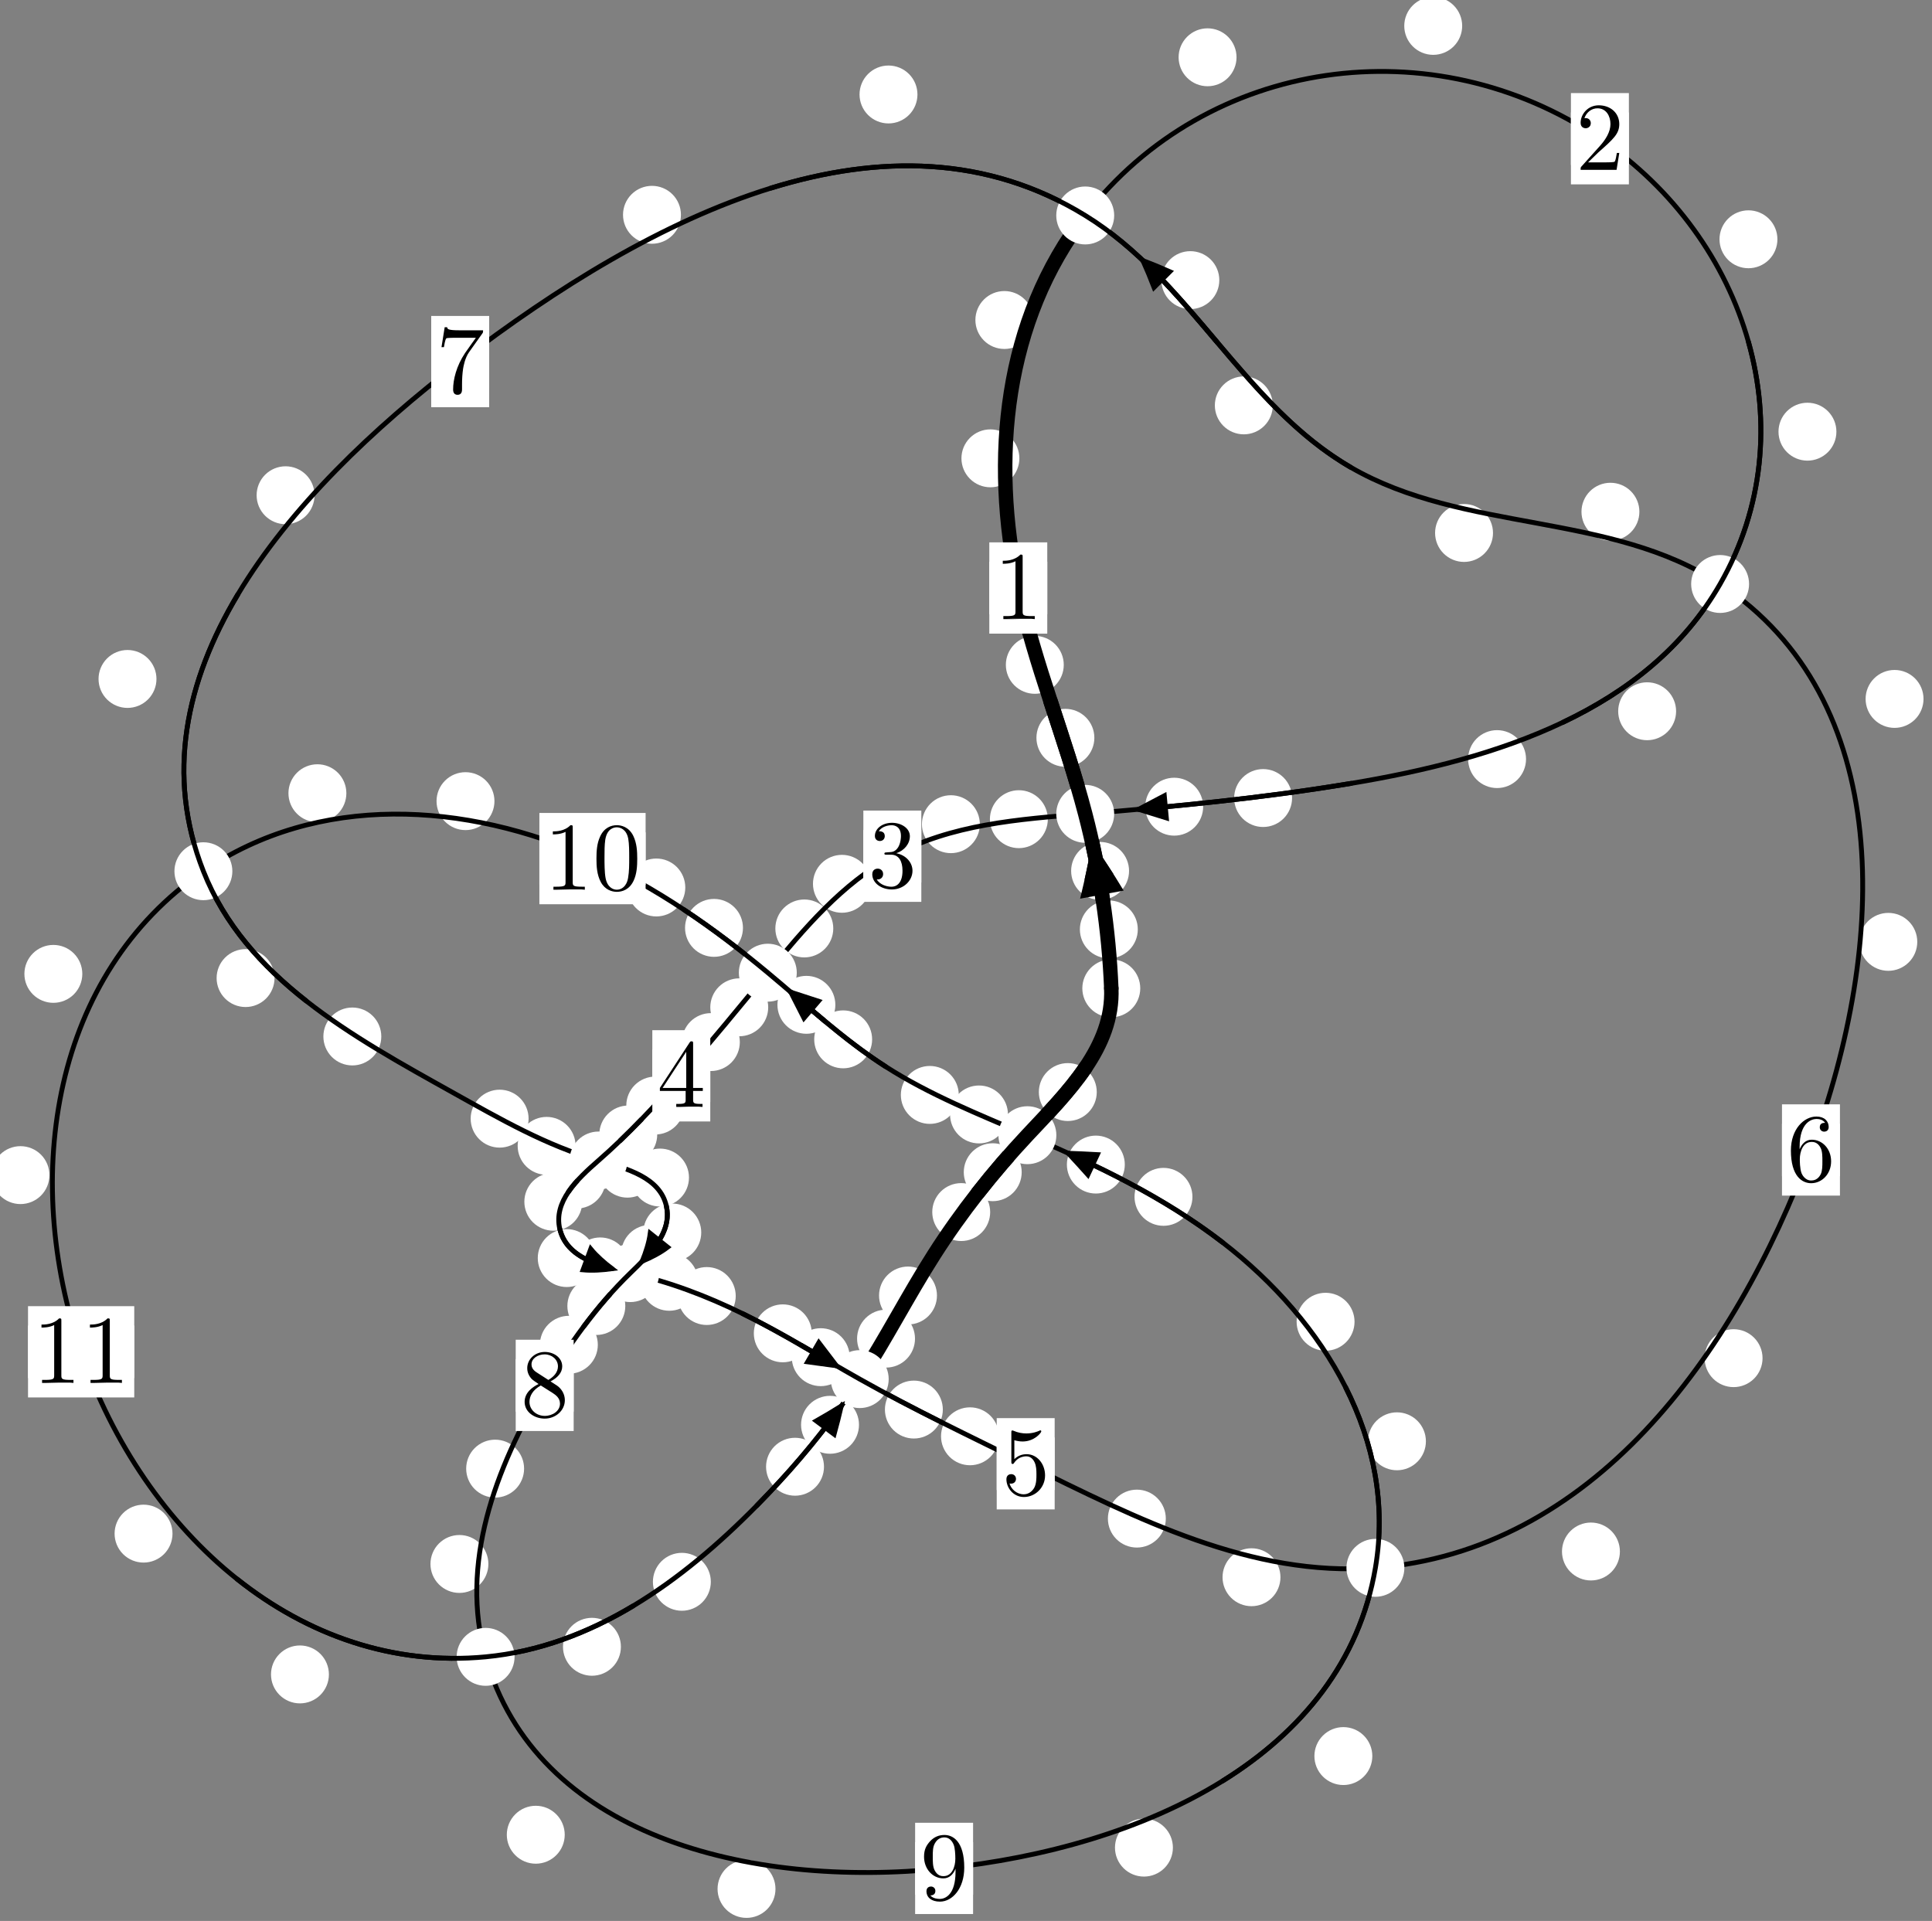 <?xml version="1.0"?>
<!-- Created by MetaPost 1.999 on 2021.07.05:2356 -->
<svg version="1.1" xmlns="http://www.w3.org/2000/svg" xmlns:xlink="http://www.w3.org/1999/xlink" width="199.392" height="198.27" viewBox="0 0 199.392 198.27">
<rect x="0" y="0" width="199.392" height="198.27" fill="#808080" stroke="none"/>
<!-- Original BoundingBox: -112.875046 -113.954071 86.517365 84.316345 -->
  <defs>
    <g transform="scale(0.01,0.01)" id="GLYPHcmr10_48">
      <path style="fill-rule: evenodd;" d="M460 -320C460 -400,455 -480,420 -554C374 -650,292 -666,250 -666C190 -666,117 -640,76 -547C44 -478,39 -400,39 -320C39 -245,43 -155,84 -79C127 2,200 22,249 22C303 22,379 1,423 -94C455 -163,460 -241,460 -320M249 -0C210 -0,151 -25,133 -121C122 -181,122 -273,122 -332C122 -396,122 -462,130 -516C149 -635,224 -644,249 -644C282 -644,348 -626,367 -527C377 -471,377 -395,377 -332C377 -257,377 -189,366 -125C351 -30,294 -0,249 -0"></path>
    </g>
    <g transform="scale(0.01,0.01)" id="GLYPHcmr10_49">
      <path style="fill-rule: evenodd;" d="M294 -640C294 -664,294 -666,271 -666C209 -602,121 -602,89 -602L89 -571C109 -571,168 -571,220 -597L220 -79C220 -43,217 -31,127 -31L95 -31L95 -0L257 -0L130 -3L217 -3L257 -3L297 -3L384 -3L419 -0L419 -31L387 -31C297 -31,294 -42,294 -79"></path>
    </g>
    <g transform="scale(0.01,0.01)" id="GLYPHcmr10_50">
      <path style="fill-rule: evenodd;" d="M127 -77L233 -180C389 -318,449 -372,449 -472C449 -586,359 -666,237 -666C124 -666,50 -574,50 -485C50 -429,100 -429,103 -429C120 -429,155 -441,155 -482C155 -508,137 -534,102 -534C94 -534,92 -534,89 -533C112 -598,166 -635,224 -635C315 -635,358 -554,358 -472C358 -392,308 -313,253 -251L61 -37C50 -26,50 -24,50 -0L421 -0L449 -174L424 -174C419 -144,412 -100,402 -85C395 -77,329 -77,307 -77"></path>
    </g>
    <g transform="scale(0.01,0.01)" id="GLYPHcmr10_51">
      <path style="fill-rule: evenodd;" d="M290 -352C372 -379,430 -449,430 -528C430 -610,342 -666,246 -666C145 -666,69 -606,69 -530C69 -497,91 -478,120 -478C151 -478,171 -500,171 -529C171 -579,124 -579,109 -579C140 -628,206 -641,242 -641C283 -641,338 -619,338 -529C338 -517,336 -459,310 -415C280 -367,246 -364,221 -363C213 -362,189 -360,182 -360C174 -359,167 -358,167 -348C167 -337,174 -337,191 -337L235 -337C317 -337,354 -269,354 -171C354 -35,285 -6,241 -6C198 -6,123 -23,88 -82C123 -77,154 -99,154 -137C154 -173,127 -193,98 -193C74 -193,42 -179,42 -135C42 -44,135 22,244 22C366 22,457 -69,457 -171C457 -253,394 -331,290 -352"></path>
    </g>
    <g transform="scale(0.01,0.01)" id="GLYPHcmr10_52">
      <path style="fill-rule: evenodd;" d="M294 -165L294 -78C294 -42,292 -31,218 -31L197 -31L197 -0L332 -0L238 -3L290 -3L332 -3L374 -3L427 -3L468 -0L468 -31L447 -31C373 -31,371 -42,371 -78L371 -165L471 -165L471 -196L371 -196L371 -651C371 -671,371 -677,355 -677C346 -677,343 -677,335 -665L28 -196L28 -165M300 -196L56 -196L300 -569"></path>
    </g>
    <g transform="scale(0.01,0.01)" id="GLYPHcmr10_53">
      <path style="fill-rule: evenodd;" d="M449 -201C449 -320,367 -420,259 -420C211 -420,168 -404,132 -369L132 -564C152 -558,185 -551,217 -551C340 -551,410 -642,410 -655C410 -661,407 -666,400 -666C399 -666,397 -666,392 -663C372 -654,323 -634,256 -634C216 -634,170 -641,123 -662C115 -665,113 -665,111 -665C101 -665,101 -657,101 -641L101 -345C101 -327,101 -319,115 -319C122 -319,124 -322,128 -328C139 -344,176 -398,257 -398C309 -398,334 -352,342 -334C358 -297,360 -258,360 -208C360 -173,360 -113,336 -71C312 -32,275 -6,229 -6C156 -6,99 -59,82 -118C85 -117,88 -116,99 -116C132 -116,149 -141,149 -165C149 -189,132 -214,99 -214C85 -214,50 -207,50 -161C50 -75,119 22,231 22C347 22,449 -74,449 -201"></path>
    </g>
    <g transform="scale(0.01,0.01)" id="GLYPHcmr10_54">
      <path style="fill-rule: evenodd;" d="M132 -328L132 -352C132 -605,256 -641,307 -641C331 -641,373 -635,395 -601C380 -601,340 -601,340 -556C340 -525,364 -510,386 -510C402 -510,432 -519,432 -558C432 -618,388 -666,305 -666C177 -666,42 -537,42 -316C42 -49,158 22,251 22C362 22,457 -72,457 -204C457 -331,368 -427,257 -427C189 -427,152 -376,132 -328M251 -6C188 -6,158 -66,152 -81C134 -128,134 -208,134 -226C134 -304,166 -404,256 -404C272 -404,318 -404,349 -342C367 -305,367 -254,367 -205C367 -157,367 -107,350 -71C320 -11,274 -6,251 -6"></path>
    </g>
    <g transform="scale(0.01,0.01)" id="GLYPHcmr10_55">
      <path style="fill-rule: evenodd;" d="M476 -609C485 -621,485 -623,485 -644L242 -644C120 -644,118 -657,114 -676L89 -676L56 -470L81 -470C84 -486,93 -549,106 -561C113 -567,191 -567,204 -567L411 -567C400 -551,321 -442,299 -409C209 -274,176 -135,176 -33C176 -23,176 22,222 22C268 22,268 -23,268 -33L268 -84C268 -139,271 -194,279 -248C283 -271,297 -357,341 -419"></path>
    </g>
    <g transform="scale(0.01,0.01)" id="GLYPHcmr10_56">
      <path style="fill-rule: evenodd;" d="M163 -457C117 -487,113 -521,113 -538C113 -599,178 -641,249 -641C322 -641,386 -589,386 -517C386 -460,347 -412,287 -377M309 -362C381 -399,430 -451,430 -517C430 -609,341 -666,250 -666C150 -666,69 -592,69 -499C69 -481,71 -436,113 -389C124 -377,161 -352,186 -335C128 -306,42 -250,42 -151C42 -45,144 22,249 22C362 22,457 -61,457 -168C457 -204,446 -249,408 -291C389 -312,373 -322,309 -362M209 -320L332 -242C360 -223,407 -193,407 -132C407 -58,332 -6,250 -6C164 -6,92 -68,92 -151C92 -209,124 -273,209 -320"></path>
    </g>
    <g transform="scale(0.01,0.01)" id="GLYPHcmr10_57">
      <path style="fill-rule: evenodd;" d="M367 -318L367 -286C367 -52,263 -6,205 -6C188 -6,134 -8,107 -42C151 -42,159 -71,159 -88C159 -119,135 -134,113 -134C97 -134,67 -125,67 -86C67 -19,121 22,206 22C335 22,457 -114,457 -329C457 -598,342 -666,253 -666C198 -666,149 -648,106 -603C65 -558,42 -516,42 -441C42 -316,130 -218,242 -218C303 -218,344 -260,367 -318M243 -241C227 -241,181 -241,150 -304C132 -341,132 -391,132 -440C132 -494,132 -541,153 -578C180 -628,218 -641,253 -641C299 -641,332 -607,349 -562C361 -530,365 -467,365 -421C365 -338,331 -241,243 -241"></path>
    </g>
  </defs>
  <path d="M117.426 95.928C117.426 95.136,117.112 94.375,116.551 93.815C115.991 93.254,115.23 92.939,114.438 92.939C113.645 92.939,112.885 93.254,112.324 93.815C111.764 94.375,111.449 95.136,111.449 95.928C111.449 96.721,111.764 97.481,112.324 98.042C112.885 98.602,113.645 98.917,114.438 98.917C115.23 98.917,115.991 98.602,116.551 98.042C117.112 97.481,117.426 96.721,117.426 95.928Z" style="fill: rgb(100%,100%,100%);stroke: none;"></path>
  <path d="M117.68 102.01C117.68 101.218,117.365 100.458,116.804 99.897C116.244 99.337,115.484 99.022,114.691 99.022C113.898 99.022,113.138 99.337,112.578 99.897C112.017 100.458,111.702 101.218,111.702 102.01C111.702 102.803,112.017 103.563,112.578 104.124C113.138 104.684,113.898 104.999,114.691 104.999C115.484 104.999,116.244 104.684,116.804 104.124C117.365 103.563,117.68 102.803,117.68 102.01Z" style="fill: rgb(100%,100%,100%);stroke: none;"></path>
  <path d="M112.943 76.153C112.943 75.36,112.628 74.6,112.067 74.039C111.507 73.479,110.747 73.164,109.954 73.164C109.161 73.164,108.401 73.479,107.841 74.039C107.28 74.6,106.965 75.36,106.965 76.153C106.965 76.945,107.28 77.705,107.841 78.266C108.401 78.826,109.161 79.141,109.954 79.141C110.747 79.141,111.507 78.826,112.067 78.266C112.628 77.705,112.943 76.945,112.943 76.153Z" style="fill: rgb(100%,100%,100%);stroke: none;"></path>
  <path d="M116.524 89.891C116.524 89.098,116.209 88.338,115.649 87.777C115.089 87.217,114.328 86.902,113.536 86.902C112.743 86.902,111.983 87.217,111.422 87.777C110.862 88.338,110.547 89.098,110.547 89.891C110.547 90.683,110.862 91.443,111.422 92.004C111.983 92.564,112.743 92.879,113.536 92.879C114.328 92.879,115.089 92.564,115.649 92.004C116.209 91.443,116.524 90.683,116.524 89.891Z" style="fill: rgb(100%,100%,100%);stroke: none;"></path>
  <path d="M105.204 47.306C105.204 46.514,104.889 45.754,104.328 45.193C103.768 44.633,103.008 44.318,102.215 44.318C101.422 44.318,100.662 44.633,100.102 45.193C99.541 45.754,99.226 46.514,99.226 47.306C99.226 48.099,99.541 48.859,100.102 49.42C100.662 49.98,101.422 50.295,102.215 50.295C103.008 50.295,103.768 49.98,104.328 49.42C104.889 48.859,105.204 48.099,105.204 47.306Z" style="fill: rgb(100%,100%,100%);stroke: none;"></path>
  <path d="M109.786 68.621C109.786 67.828,109.471 67.068,108.911 66.508C108.35 65.947,107.59 65.632,106.797 65.632C106.005 65.632,105.245 65.947,104.684 66.508C104.124 67.068,103.809 67.828,103.809 68.621C103.809 69.414,104.124 70.174,104.684 70.734C105.245 71.295,106.005 71.61,106.797 71.61C107.59 71.61,108.35 71.295,108.911 70.734C109.471 70.174,109.786 69.414,109.786 68.621Z" style="fill: rgb(100%,100%,100%);stroke: none;"></path>
  <path d="M127.616 5.913C127.616 5.12,127.301 4.36,126.74 3.799C126.18 3.239,125.42 2.924,124.627 2.924C123.834 2.924,123.074 3.239,122.514 3.799C121.953 4.36,121.638 5.12,121.638 5.913C121.638 6.705,121.953 7.465,122.514 8.026C123.074 8.586,123.834 8.901,124.627 8.901C125.42 8.901,126.18 8.586,126.74 8.026C127.301 7.465,127.616 6.705,127.616 5.913Z" style="fill: rgb(100%,100%,100%);stroke: none;"></path>
  <path d="M106.644 33.029C106.644 32.236,106.329 31.476,105.768 30.916C105.208 30.355,104.448 30.04,103.655 30.04C102.862 30.04,102.102 30.355,101.542 30.916C100.981 31.476,100.666 32.236,100.666 33.029C100.666 33.822,100.981 34.582,101.542 35.142C102.102 35.703,102.862 36.018,103.655 36.018C104.448 36.018,105.208 35.703,105.768 35.142C106.329 34.582,106.644 33.822,106.644 33.029Z" style="fill: rgb(100%,100%,100%);stroke: none;"></path>
  <path d="M183.438 24.697C183.438 23.905,183.123 23.145,182.563 22.584C182.002 22.024,181.242 21.709,180.449 21.709C179.657 21.709,178.896 22.024,178.336 22.584C177.776 23.145,177.461 23.905,177.461 24.697C177.461 25.49,177.776 26.25,178.336 26.811C178.896 27.371,179.657 27.686,180.449 27.686C181.242 27.686,182.002 27.371,182.563 26.811C183.123 26.25,183.438 25.49,183.438 24.697Z" style="fill: rgb(100%,100%,100%);stroke: none;"></path>
  <path d="M150.904 2.672C150.904 1.88,150.589 1.12,150.029 0.559C149.468 -0.001,148.708 -0.316,147.915 -0.316C147.123 -0.316,146.362 -0.001,145.802 0.559C145.241 1.12,144.927 1.88,144.927 2.672C144.927 3.465,145.241 4.225,145.802 4.786C146.362 5.346,147.123 5.661,147.915 5.661C148.708 5.661,149.468 5.346,150.029 4.786C150.589 4.225,150.904 3.465,150.904 2.672Z" style="fill: rgb(100%,100%,100%);stroke: none;"></path>
  <path d="M172.982 73.411C172.982 72.619,172.667 71.859,172.107 71.298C171.546 70.738,170.786 70.423,169.993 70.423C169.201 70.423,168.44 70.738,167.88 71.298C167.32 71.859,167.005 72.619,167.005 73.411C167.005 74.204,167.32 74.964,167.88 75.525C168.44 76.085,169.201 76.4,169.993 76.4C170.786 76.4,171.546 76.085,172.107 75.525C172.667 74.964,172.982 74.204,172.982 73.411Z" style="fill: rgb(100%,100%,100%);stroke: none;"></path>
  <path d="M189.526 44.556C189.526 43.764,189.211 43.003,188.651 42.443C188.09 41.883,187.33 41.568,186.538 41.568C185.745 41.568,184.985 41.883,184.424 42.443C183.864 43.003,183.549 43.764,183.549 44.556C183.549 45.349,183.864 46.109,184.424 46.67C184.985 47.23,185.745 47.545,186.538 47.545C187.33 47.545,188.09 47.23,188.651 46.67C189.211 46.109,189.526 45.349,189.526 44.556Z" style="fill: rgb(100%,100%,100%);stroke: none;"></path>
  <path d="M133.348 82.369C133.348 81.576,133.033 80.816,132.473 80.256C131.912 79.695,131.152 79.38,130.359 79.38C129.567 79.38,128.806 79.695,128.246 80.256C127.686 80.816,127.371 81.576,127.371 82.369C127.371 83.162,127.686 83.922,128.246 84.482C128.806 85.043,129.567 85.358,130.359 85.358C131.152 85.358,131.912 85.043,132.473 84.482C133.033 83.922,133.348 83.162,133.348 82.369Z" style="fill: rgb(100%,100%,100%);stroke: none;"></path>
  <path d="M157.494 78.35C157.494 77.558,157.179 76.797,156.619 76.237C156.058 75.677,155.298 75.362,154.505 75.362C153.713 75.362,152.952 75.677,152.392 76.237C151.832 76.797,151.517 77.558,151.517 78.35C151.517 79.143,151.832 79.903,152.392 80.464C152.952 81.024,153.713 81.339,154.505 81.339C155.298 81.339,156.058 81.024,156.619 80.464C157.179 79.903,157.494 79.143,157.494 78.35Z" style="fill: rgb(100%,100%,100%);stroke: none;"></path>
  <path d="M108.14 84.551C108.14 83.758,107.825 82.998,107.265 82.438C106.704 81.877,105.944 81.562,105.151 81.562C104.359 81.562,103.599 81.877,103.038 82.438C102.478 82.998,102.163 83.758,102.163 84.551C102.163 85.344,102.478 86.104,103.038 86.664C103.599 87.225,104.359 87.54,105.151 87.54C105.944 87.54,106.704 87.225,107.265 86.664C107.825 86.104,108.14 85.344,108.14 84.551Z" style="fill: rgb(100%,100%,100%);stroke: none;"></path>
  <path d="M124.172 83.261C124.172 82.469,123.857 81.708,123.297 81.148C122.736 80.587,121.976 80.273,121.183 80.273C120.391 80.273,119.631 80.587,119.07 81.148C118.51 81.708,118.195 82.469,118.195 83.261C118.195 84.054,118.51 84.814,119.07 85.375C119.631 85.935,120.391 86.25,121.183 86.25C121.976 86.25,122.736 85.935,123.297 85.375C123.857 84.814,124.172 84.054,124.172 83.261Z" style="fill: rgb(100%,100%,100%);stroke: none;"></path>
  <path d="M89.88 91.221C89.88 90.429,89.565 89.669,89.005 89.108C88.444 88.548,87.684 88.233,86.892 88.233C86.099 88.233,85.339 88.548,84.778 89.108C84.218 89.669,83.903 90.429,83.903 91.221C83.903 92.014,84.218 92.774,84.778 93.335C85.339 93.895,86.099 94.21,86.892 94.21C87.684 94.21,88.444 93.895,89.005 93.335C89.565 92.774,89.88 92.014,89.88 91.221Z" style="fill: rgb(100%,100%,100%);stroke: none;"></path>
  <path d="M101.124 85.069C101.124 84.276,100.809 83.516,100.248 82.955C99.688 82.395,98.928 82.08,98.135 82.08C97.342 82.08,96.582 82.395,96.022 82.955C95.461 83.516,95.146 84.276,95.146 85.069C95.146 85.861,95.461 86.621,96.022 87.182C96.582 87.742,97.342 88.057,98.135 88.057C98.928 88.057,99.688 87.742,100.248 87.182C100.809 86.621,101.124 85.861,101.124 85.069Z" style="fill: rgb(100%,100%,100%);stroke: none;"></path>
  <path d="M79.283 103.969C79.283 103.176,78.968 102.416,78.408 101.855C77.848 101.295,77.087 100.98,76.295 100.98C75.502 100.98,74.742 101.295,74.181 101.855C73.621 102.416,73.306 103.176,73.306 103.969C73.306 104.761,73.621 105.522,74.181 106.082C74.742 106.643,75.502 106.958,76.295 106.958C77.087 106.958,77.848 106.643,78.408 106.082C78.968 105.522,79.283 104.761,79.283 103.969Z" style="fill: rgb(100%,100%,100%);stroke: none;"></path>
  <path d="M85.998 95.83C85.998 95.037,85.683 94.277,85.122 93.717C84.562 93.156,83.802 92.841,83.009 92.841C82.216 92.841,81.456 93.156,80.896 93.717C80.335 94.277,80.02 95.037,80.02 95.83C80.02 96.623,80.335 97.383,80.896 97.943C81.456 98.504,82.216 98.819,83.009 98.819C83.802 98.819,84.562 98.504,85.122 97.943C85.683 97.383,85.998 96.623,85.998 95.83Z" style="fill: rgb(100%,100%,100%);stroke: none;"></path>
  <path d="M70.614 114.109C70.614 113.316,70.299 112.556,69.739 111.995C69.178 111.435,68.418 111.12,67.626 111.12C66.833 111.12,66.073 111.435,65.512 111.995C64.952 112.556,64.637 113.316,64.637 114.109C64.637 114.901,64.952 115.662,65.512 116.222C66.073 116.783,66.833 117.097,67.626 117.097C68.418 117.097,69.178 116.783,69.739 116.222C70.299 115.662,70.614 114.901,70.614 114.109Z" style="fill: rgb(100%,100%,100%);stroke: none;"></path>
  <path d="M76.354 107.557C76.354 106.765,76.039 106.004,75.479 105.444C74.918 104.883,74.158 104.569,73.366 104.569C72.573 104.569,71.813 104.883,71.252 105.444C70.692 106.004,70.377 106.765,70.377 107.557C70.377 108.35,70.692 109.11,71.252 109.671C71.813 110.231,72.573 110.546,73.366 110.546C74.158 110.546,74.918 110.231,75.479 109.671C76.039 109.11,76.354 108.35,76.354 107.557Z" style="fill: rgb(100%,100%,100%);stroke: none;"></path>
  <path d="M62.505 121.749C62.505 120.956,62.19 120.196,61.629 119.635C61.069 119.075,60.309 118.76,59.516 118.76C58.723 118.76,57.963 119.075,57.403 119.635C56.842 120.196,56.527 120.956,56.527 121.749C56.527 122.541,56.842 123.302,57.403 123.862C57.963 124.423,58.723 124.738,59.516 124.738C60.309 124.738,61.069 124.423,61.629 123.862C62.19 123.302,62.505 122.541,62.505 121.749Z" style="fill: rgb(100%,100%,100%);stroke: none;"></path>
  <path d="M67.829 117.097C67.829 116.304,67.514 115.544,66.954 114.984C66.393 114.423,65.633 114.108,64.84 114.108C64.048 114.108,63.288 114.423,62.727 114.984C62.167 115.544,61.852 116.304,61.852 117.097C61.852 117.89,62.167 118.65,62.727 119.21C63.288 119.771,64.048 120.086,64.84 120.086C65.633 120.086,66.393 119.771,66.954 119.21C67.514 118.65,67.829 117.89,67.829 117.097Z" style="fill: rgb(100%,100%,100%);stroke: none;"></path>
  <path d="M61.478 129.851C61.478 129.058,61.163 128.298,60.602 127.738C60.042 127.177,59.282 126.862,58.489 126.862C57.696 126.862,56.936 127.177,56.376 127.738C55.815 128.298,55.5 129.058,55.5 129.851C55.5 130.644,55.815 131.404,56.376 131.964C56.936 132.525,57.696 132.84,58.489 132.84C59.282 132.84,60.042 132.525,60.602 131.964C61.163 131.404,61.478 130.644,61.478 129.851Z" style="fill: rgb(100%,100%,100%);stroke: none;"></path>
  <path d="M60.093 124.037C60.093 123.245,59.778 122.484,59.218 121.924C58.657 121.364,57.897 121.049,57.105 121.049C56.312 121.049,55.552 121.364,54.991 121.924C54.431 122.484,54.116 123.245,54.116 124.037C54.116 124.83,54.431 125.59,54.991 126.151C55.552 126.711,56.312 127.026,57.105 127.026C57.897 127.026,58.657 126.711,59.218 126.151C59.778 125.59,60.093 124.83,60.093 124.037Z" style="fill: rgb(100%,100%,100%);stroke: none;"></path>
  <path d="M72.062 132.3C72.062 131.507,71.747 130.747,71.187 130.187C70.626 129.626,69.866 129.311,69.074 129.311C68.281 129.311,67.521 129.626,66.96 130.187C66.4 130.747,66.085 131.507,66.085 132.3C66.085 133.093,66.4 133.853,66.96 134.413C67.521 134.974,68.281 135.289,69.074 135.289C69.866 135.289,70.626 134.974,71.187 134.413C71.747 133.853,72.062 133.093,72.062 132.3Z" style="fill: rgb(100%,100%,100%);stroke: none;"></path>
  <path d="M64.933 130.713C64.933 129.92,64.618 129.16,64.057 128.599C63.497 128.039,62.737 127.724,61.944 127.724C61.151 127.724,60.391 128.039,59.831 128.599C59.27 129.16,58.955 129.92,58.955 130.713C58.955 131.505,59.27 132.266,59.831 132.826C60.391 133.386,61.151 133.701,61.944 133.701C62.737 133.701,63.497 133.386,64.057 132.826C64.618 132.266,64.933 131.505,64.933 130.713Z" style="fill: rgb(100%,100%,100%);stroke: none;"></path>
  <path d="M83.777 137.62C83.777 136.827,83.462 136.067,82.901 135.506C82.341 134.946,81.581 134.631,80.788 134.631C79.995 134.631,79.235 134.946,78.675 135.506C78.114 136.067,77.799 136.827,77.799 137.62C77.799 138.412,78.114 139.172,78.675 139.733C79.235 140.293,79.995 140.608,80.788 140.608C81.581 140.608,82.341 140.293,82.901 139.733C83.462 139.172,83.777 138.412,83.777 137.62Z" style="fill: rgb(100%,100%,100%);stroke: none;"></path>
  <path d="M75.931 133.768C75.931 132.976,75.616 132.216,75.055 131.655C74.495 131.095,73.735 130.78,72.942 130.78C72.149 130.78,71.389 131.095,70.829 131.655C70.268 132.216,69.953 132.976,69.953 133.768C69.953 134.561,70.268 135.321,70.829 135.882C71.389 136.442,72.149 136.757,72.942 136.757C73.735 136.757,74.495 136.442,75.055 135.882C75.616 135.321,75.931 134.561,75.931 133.768Z" style="fill: rgb(100%,100%,100%);stroke: none;"></path>
  <path d="M97.305 145.487C97.305 144.695,96.99 143.934,96.43 143.374C95.869 142.813,95.109 142.499,94.316 142.499C93.524 142.499,92.763 142.813,92.203 143.374C91.643 143.934,91.328 144.695,91.328 145.487C91.328 146.28,91.643 147.04,92.203 147.601C92.763 148.161,93.524 148.476,94.316 148.476C95.109 148.476,95.869 148.161,96.43 147.601C96.99 147.04,97.305 146.28,97.305 145.487Z" style="fill: rgb(100%,100%,100%);stroke: none;"></path>
  <path d="M87.693 140.081C87.693 139.288,87.378 138.528,86.817 137.967C86.257 137.407,85.497 137.092,84.704 137.092C83.911 137.092,83.151 137.407,82.591 137.967C82.03 138.528,81.715 139.288,81.715 140.081C81.715 140.873,82.03 141.634,82.591 142.194C83.151 142.754,83.911 143.069,84.704 143.069C85.497 143.069,86.257 142.754,86.817 142.194C87.378 141.634,87.693 140.873,87.693 140.081Z" style="fill: rgb(100%,100%,100%);stroke: none;"></path>
  <path d="M120.318 156.742C120.318 155.95,120.003 155.19,119.442 154.629C118.882 154.069,118.122 153.754,117.329 153.754C116.536 153.754,115.776 154.069,115.216 154.629C114.655 155.19,114.34 155.95,114.34 156.742C114.34 157.535,114.655 158.295,115.216 158.856C115.776 159.416,116.536 159.731,117.329 159.731C118.122 159.731,118.882 159.416,119.442 158.856C120.003 158.295,120.318 157.535,120.318 156.742Z" style="fill: rgb(100%,100%,100%);stroke: none;"></path>
  <path d="M103.096 148.246C103.096 147.454,102.781 146.693,102.221 146.133C101.66 145.573,100.9 145.258,100.108 145.258C99.315 145.258,98.555 145.573,97.994 146.133C97.434 146.693,97.119 147.454,97.119 148.246C97.119 149.039,97.434 149.799,97.994 150.36C98.555 150.92,99.315 151.235,100.108 151.235C100.9 151.235,101.66 150.92,102.221 150.36C102.781 149.799,103.096 149.039,103.096 148.246Z" style="fill: rgb(100%,100%,100%);stroke: none;"></path>
  <path d="M167.182 160.137C167.182 159.345,166.867 158.585,166.307 158.024C165.747 157.464,164.986 157.149,164.194 157.149C163.401 157.149,162.641 157.464,162.08 158.024C161.52 158.585,161.205 159.345,161.205 160.137C161.205 160.93,161.52 161.69,162.08 162.251C162.641 162.811,163.401 163.126,164.194 163.126C164.986 163.126,165.747 162.811,166.307 162.251C166.867 161.69,167.182 160.93,167.182 160.137Z" style="fill: rgb(100%,100%,100%);stroke: none;"></path>
  <path d="M132.149 162.794C132.149 162.001,131.834 161.241,131.274 160.68C130.713 160.12,129.953 159.805,129.16 159.805C128.368 159.805,127.608 160.12,127.047 160.68C126.487 161.241,126.172 162.001,126.172 162.794C126.172 163.586,126.487 164.346,127.047 164.907C127.608 165.467,128.368 165.782,129.16 165.782C129.953 165.782,130.713 165.467,131.274 164.907C131.834 164.346,132.149 163.586,132.149 162.794Z" style="fill: rgb(100%,100%,100%);stroke: none;"></path>
  <path d="M197.872 97.213C197.872 96.42,197.558 95.66,196.997 95.1C196.437 94.539,195.676 94.224,194.884 94.224C194.091 94.224,193.331 94.539,192.77 95.1C192.21 95.66,191.895 96.42,191.895 97.213C191.895 98.006,192.21 98.766,192.77 99.326C193.331 99.887,194.091 100.202,194.884 100.202C195.676 100.202,196.437 99.887,196.997 99.326C197.558 98.766,197.872 98.006,197.872 97.213Z" style="fill: rgb(100%,100%,100%);stroke: none;"></path>
  <path d="M181.903 140.183C181.903 139.39,181.589 138.63,181.028 138.069C180.468 137.509,179.707 137.194,178.915 137.194C178.122 137.194,177.362 137.509,176.801 138.069C176.241 138.63,175.926 139.39,175.926 140.183C175.926 140.975,176.241 141.735,176.801 142.296C177.362 142.856,178.122 143.171,178.915 143.171C179.707 143.171,180.468 142.856,181.028 142.296C181.589 141.735,181.903 140.975,181.903 140.183Z" style="fill: rgb(100%,100%,100%);stroke: none;"></path>
  <path d="M169.193 52.817C169.193 52.025,168.878 51.265,168.318 50.704C167.757 50.144,166.997 49.829,166.204 49.829C165.412 49.829,164.652 50.144,164.091 50.704C163.531 51.265,163.216 52.025,163.216 52.817C163.216 53.61,163.531 54.37,164.091 54.931C164.652 55.491,165.412 55.806,166.204 55.806C166.997 55.806,167.757 55.491,168.318 54.931C168.878 54.37,169.193 53.61,169.193 52.817Z" style="fill: rgb(100%,100%,100%);stroke: none;"></path>
  <path d="M198.517 72.139C198.517 71.346,198.202 70.586,197.642 70.026C197.081 69.465,196.321 69.15,195.529 69.15C194.736 69.15,193.976 69.465,193.415 70.026C192.855 70.586,192.54 71.346,192.54 72.139C192.54 72.932,192.855 73.692,193.415 74.252C193.976 74.813,194.736 75.128,195.529 75.128C196.321 75.128,197.081 74.813,197.642 74.252C198.202 73.692,198.517 72.932,198.517 72.139Z" style="fill: rgb(100%,100%,100%);stroke: none;"></path>
  <path d="M131.357 41.841C131.357 41.048,131.042 40.288,130.481 39.728C129.921 39.167,129.161 38.852,128.368 38.852C127.575 38.852,126.815 39.167,126.255 39.728C125.694 40.288,125.379 41.048,125.379 41.841C125.379 42.634,125.694 43.394,126.255 43.954C126.815 44.515,127.575 44.83,128.368 44.83C129.161 44.83,129.921 44.515,130.481 43.954C131.042 43.394,131.357 42.634,131.357 41.841Z" style="fill: rgb(100%,100%,100%);stroke: none;"></path>
  <path d="M154.085 55.01C154.085 54.217,153.77 53.457,153.21 52.896C152.649 52.336,151.889 52.021,151.097 52.021C150.304 52.021,149.544 52.336,148.983 52.896C148.423 53.457,148.108 54.217,148.108 55.01C148.108 55.802,148.423 56.563,148.983 57.123C149.544 57.684,150.304 57.999,151.097 57.999C151.889 57.999,152.649 57.684,153.21 57.123C153.77 56.563,154.085 55.802,154.085 55.01Z" style="fill: rgb(100%,100%,100%);stroke: none;"></path>
  <path d="M94.686 9.751C94.686 8.959,94.371 8.199,93.81 7.638C93.25 7.078,92.49 6.763,91.697 6.763C90.904 6.763,90.144 7.078,89.584 7.638C89.023 8.199,88.708 8.959,88.708 9.751C88.708 10.544,89.023 11.304,89.584 11.865C90.144 12.425,90.904 12.74,91.697 12.74C92.49 12.74,93.25 12.425,93.81 11.865C94.371 11.304,94.686 10.544,94.686 9.751Z" style="fill: rgb(100%,100%,100%);stroke: none;"></path>
  <path d="M125.839 28.913C125.839 28.12,125.524 27.36,124.963 26.799C124.403 26.239,123.643 25.924,122.85 25.924C122.057 25.924,121.297 26.239,120.737 26.799C120.176 27.36,119.861 28.12,119.861 28.913C119.861 29.705,120.176 30.466,120.737 31.026C121.297 31.586,122.057 31.901,122.85 31.901C123.643 31.901,124.403 31.586,124.963 31.026C125.524 30.466,125.839 29.705,125.839 28.913Z" style="fill: rgb(100%,100%,100%);stroke: none;"></path>
  <path d="M32.462 51.117C32.462 50.324,32.147 49.564,31.587 49.003C31.026 48.443,30.266 48.128,29.473 48.128C28.681 48.128,27.921 48.443,27.36 49.003C26.8 49.564,26.485 50.324,26.485 51.117C26.485 51.909,26.8 52.669,27.36 53.23C27.921 53.79,28.681 54.105,29.473 54.105C30.266 54.105,31.026 53.79,31.587 53.23C32.147 52.669,32.462 51.909,32.462 51.117Z" style="fill: rgb(100%,100%,100%);stroke: none;"></path>
  <path d="M70.276 22.171C70.276 21.378,69.961 20.618,69.401 20.057C68.84 19.497,68.08 19.182,67.287 19.182C66.495 19.182,65.735 19.497,65.174 20.057C64.614 20.618,64.299 21.378,64.299 22.171C64.299 22.963,64.614 23.723,65.174 24.284C65.735 24.844,66.495 25.159,67.287 25.159C68.08 25.159,68.84 24.844,69.401 24.284C69.961 23.723,70.276 22.963,70.276 22.171Z" style="fill: rgb(100%,100%,100%);stroke: none;"></path>
  <path d="M28.333 100.951C28.333 100.159,28.018 99.398,27.458 98.838C26.897 98.277,26.137 97.963,25.344 97.963C24.552 97.963,23.791 98.277,23.231 98.838C22.671 99.398,22.356 100.159,22.356 100.951C22.356 101.744,22.671 102.504,23.231 103.065C23.791 103.625,24.552 103.94,25.344 103.94C26.137 103.94,26.897 103.625,27.458 103.065C28.018 102.504,28.333 101.744,28.333 100.951Z" style="fill: rgb(100%,100%,100%);stroke: none;"></path>
  <path d="M16.148 70.078C16.148 69.286,15.833 68.525,15.272 67.965C14.712 67.404,13.952 67.09,13.159 67.09C12.366 67.09,11.606 67.404,11.046 67.965C10.485 68.525,10.17 69.286,10.17 70.078C10.17 70.871,10.485 71.631,11.046 72.192C11.606 72.752,12.366 73.067,13.159 73.067C13.952 73.067,14.712 72.752,15.272 72.192C15.833 71.631,16.148 70.871,16.148 70.078Z" style="fill: rgb(100%,100%,100%);stroke: none;"></path>
  <path d="M54.553 115.462C54.553 114.669,54.238 113.909,53.677 113.349C53.117 112.788,52.357 112.473,51.564 112.473C50.771 112.473,50.011 112.788,49.451 113.349C48.89 113.909,48.575 114.669,48.575 115.462C48.575 116.255,48.89 117.015,49.451 117.575C50.011 118.136,50.771 118.451,51.564 118.451C52.357 118.451,53.117 118.136,53.677 117.575C54.238 117.015,54.553 116.255,54.553 115.462Z" style="fill: rgb(100%,100%,100%);stroke: none;"></path>
  <path d="M39.352 106.98C39.352 106.187,39.037 105.427,38.476 104.866C37.916 104.306,37.156 103.991,36.363 103.991C35.57 103.991,34.81 104.306,34.25 104.866C33.689 105.427,33.374 106.187,33.374 106.98C33.374 107.772,33.689 108.533,34.25 109.093C34.81 109.654,35.57 109.968,36.363 109.968C37.156 109.968,37.916 109.654,38.476 109.093C39.037 108.533,39.352 107.772,39.352 106.98Z" style="fill: rgb(100%,100%,100%);stroke: none;"></path>
  <path d="M67.744 120.624C67.744 119.832,67.429 119.071,66.869 118.511C66.308 117.951,65.548 117.636,64.756 117.636C63.963 117.636,63.203 117.951,62.642 118.511C62.082 119.071,61.767 119.832,61.767 120.624C61.767 121.417,62.082 122.177,62.642 122.738C63.203 123.298,63.963 123.613,64.756 123.613C65.548 123.613,66.308 123.298,66.869 122.738C67.429 122.177,67.744 121.417,67.744 120.624Z" style="fill: rgb(100%,100%,100%);stroke: none;"></path>
  <path d="M59.403 118.269C59.403 117.477,59.088 116.717,58.527 116.156C57.967 115.596,57.207 115.281,56.414 115.281C55.621 115.281,54.861 115.596,54.301 116.156C53.74 116.717,53.425 117.477,53.425 118.269C53.425 119.062,53.74 119.822,54.301 120.383C54.861 120.943,55.621 121.258,56.414 121.258C57.207 121.258,57.967 120.943,58.527 120.383C59.088 119.822,59.403 119.062,59.403 118.269Z" style="fill: rgb(100%,100%,100%);stroke: none;"></path>
  <path d="M72.372 127.213C72.372 126.42,72.057 125.66,71.497 125.1C70.936 124.539,70.176 124.224,69.383 124.224C68.591 124.224,67.831 124.539,67.27 125.1C66.71 125.66,66.395 126.42,66.395 127.213C66.395 128.006,66.71 128.766,67.27 129.326C67.831 129.887,68.591 130.202,69.383 130.202C70.176 130.202,70.936 129.887,71.497 129.326C72.057 128.766,72.372 128.006,72.372 127.213Z" style="fill: rgb(100%,100%,100%);stroke: none;"></path>
  <path d="M71.106 121.541C71.106 120.748,70.791 119.988,70.23 119.427C69.67 118.867,68.91 118.552,68.117 118.552C67.324 118.552,66.564 118.867,66.004 119.427C65.443 119.988,65.128 120.748,65.128 121.541C65.128 122.333,65.443 123.093,66.004 123.654C66.564 124.214,67.324 124.529,68.117 124.529C68.91 124.529,69.67 124.214,70.23 123.654C70.791 123.093,71.106 122.333,71.106 121.541Z" style="fill: rgb(100%,100%,100%);stroke: none;"></path>
  <path d="M64.534 134.8C64.534 134.007,64.219 133.247,63.658 132.687C63.098 132.126,62.338 131.811,61.545 131.811C60.752 131.811,59.992 132.126,59.432 132.687C58.871 133.247,58.556 134.007,58.556 134.8C58.556 135.593,58.871 136.353,59.432 136.913C59.992 137.474,60.752 137.789,61.545 137.789C62.338 137.789,63.098 137.474,63.658 136.913C64.219 136.353,64.534 135.593,64.534 134.8Z" style="fill: rgb(100%,100%,100%);stroke: none;"></path>
  <path d="M70.087 129.418C70.087 128.625,69.772 127.865,69.212 127.304C68.651 126.744,67.891 126.429,67.098 126.429C66.306 126.429,65.545 126.744,64.985 127.304C64.425 127.865,64.11 128.625,64.11 129.418C64.11 130.21,64.425 130.97,64.985 131.531C65.545 132.091,66.306 132.406,67.098 132.406C67.891 132.406,68.651 132.091,69.212 131.531C69.772 130.97,70.087 130.21,70.087 129.418Z" style="fill: rgb(100%,100%,100%);stroke: none;"></path>
  <path d="M54.089 151.583C54.089 150.791,53.774 150.031,53.214 149.47C52.653 148.91,51.893 148.595,51.1 148.595C50.308 148.595,49.548 148.91,48.987 149.47C48.427 150.031,48.112 150.791,48.112 151.583C48.112 152.376,48.427 153.136,48.987 153.697C49.548 154.257,50.308 154.572,51.1 154.572C51.893 154.572,52.653 154.257,53.214 153.697C53.774 153.136,54.089 152.376,54.089 151.583Z" style="fill: rgb(100%,100%,100%);stroke: none;"></path>
  <path d="M61.698 138.8C61.698 138.007,61.383 137.247,60.823 136.687C60.262 136.126,59.502 135.811,58.71 135.811C57.917 135.811,57.157 136.126,56.596 136.687C56.036 137.247,55.721 138.007,55.721 138.8C55.721 139.593,56.036 140.353,56.596 140.913C57.157 141.474,57.917 141.789,58.71 141.789C59.502 141.789,60.262 141.474,60.823 140.913C61.383 140.353,61.698 139.593,61.698 138.8Z" style="fill: rgb(100%,100%,100%);stroke: none;"></path>
  <path d="M58.283 189.372C58.283 188.579,57.968 187.819,57.407 187.259C56.847 186.698,56.087 186.383,55.294 186.383C54.501 186.383,53.741 186.698,53.181 187.259C52.62 187.819,52.305 188.579,52.305 189.372C52.305 190.165,52.62 190.925,53.181 191.485C53.741 192.046,54.501 192.361,55.294 192.361C56.087 192.361,56.847 192.046,57.407 191.485C57.968 190.925,58.283 190.165,58.283 189.372Z" style="fill: rgb(100%,100%,100%);stroke: none;"></path>
  <path d="M50.403 161.425C50.403 160.632,50.088 159.872,49.527 159.311C48.967 158.751,48.207 158.436,47.414 158.436C46.621 158.436,45.861 158.751,45.301 159.311C44.74 159.872,44.425 160.632,44.425 161.425C44.425 162.217,44.74 162.977,45.301 163.538C45.861 164.098,46.621 164.413,47.414 164.413C48.207 164.413,48.967 164.098,49.527 163.538C50.088 162.977,50.403 162.217,50.403 161.425Z" style="fill: rgb(100%,100%,100%);stroke: none;"></path>
  <path d="M121.049 190.702C121.049 189.91,120.734 189.15,120.173 188.589C119.613 188.029,118.853 187.714,118.06 187.714C117.267 187.714,116.507 188.029,115.947 188.589C115.386 189.15,115.071 189.91,115.071 190.702C115.071 191.495,115.386 192.255,115.947 192.816C116.507 193.376,117.267 193.691,118.06 193.691C118.853 193.691,119.613 193.376,120.173 192.816C120.734 192.255,121.049 191.495,121.049 190.702Z" style="fill: rgb(100%,100%,100%);stroke: none;"></path>
  <path d="M80.033 194.965C80.033 194.173,79.718 193.412,79.158 192.852C78.597 192.292,77.837 191.977,77.044 191.977C76.252 191.977,75.492 192.292,74.931 192.852C74.371 193.412,74.056 194.173,74.056 194.965C74.056 195.758,74.371 196.518,74.931 197.079C75.492 197.639,76.252 197.954,77.044 197.954C77.837 197.954,78.597 197.639,79.158 197.079C79.718 196.518,80.033 195.758,80.033 194.965Z" style="fill: rgb(100%,100%,100%);stroke: none;"></path>
  <path d="M147.16 148.763C147.16 147.97,146.845 147.21,146.285 146.65C145.724 146.089,144.964 145.774,144.172 145.774C143.379 145.774,142.619 146.089,142.058 146.65C141.498 147.21,141.183 147.97,141.183 148.763C141.183 149.556,141.498 150.316,142.058 150.876C142.619 151.437,143.379 151.752,144.172 151.752C144.964 151.752,145.724 151.437,146.285 150.876C146.845 150.316,147.16 149.556,147.16 148.763Z" style="fill: rgb(100%,100%,100%);stroke: none;"></path>
  <path d="M141.63 181.252C141.63 180.46,141.316 179.699,140.755 179.139C140.195 178.578,139.434 178.263,138.642 178.263C137.849 178.263,137.089 178.578,136.528 179.139C135.968 179.699,135.653 180.46,135.653 181.252C135.653 182.045,135.968 182.805,136.528 183.366C137.089 183.926,137.849 184.241,138.642 184.241C139.434 184.241,140.195 183.926,140.755 183.366C141.316 182.805,141.63 182.045,141.63 181.252Z" style="fill: rgb(100%,100%,100%);stroke: none;"></path>
  <path d="M123.066 123.532C123.066 122.739,122.751 121.979,122.19 121.419C121.63 120.858,120.87 120.543,120.077 120.543C119.284 120.543,118.524 120.858,117.964 121.419C117.403 121.979,117.088 122.739,117.088 123.532C117.088 124.325,117.403 125.085,117.964 125.645C118.524 126.206,119.284 126.521,120.077 126.521C120.87 126.521,121.63 126.206,122.19 125.645C122.751 125.085,123.066 124.325,123.066 123.532Z" style="fill: rgb(100%,100%,100%);stroke: none;"></path>
  <path d="M139.795 136.424C139.795 135.632,139.48 134.871,138.919 134.311C138.359 133.75,137.599 133.435,136.806 133.435C136.013 133.435,135.253 133.75,134.693 134.311C134.132 134.871,133.817 135.632,133.817 136.424C133.817 137.217,134.132 137.977,134.693 138.538C135.253 139.098,136.013 139.413,136.806 139.413C137.599 139.413,138.359 139.098,138.919 138.538C139.48 137.977,139.795 137.217,139.795 136.424Z" style="fill: rgb(100%,100%,100%);stroke: none;"></path>
  <path d="M104.026 115.027C104.026 114.235,103.711 113.475,103.151 112.914C102.59 112.354,101.83 112.039,101.038 112.039C100.245 112.039,99.485 112.354,98.924 112.914C98.364 113.475,98.049 114.235,98.049 115.027C98.049 115.82,98.364 116.58,98.924 117.141C99.485 117.701,100.245 118.016,101.038 118.016C101.83 118.016,102.59 117.701,103.151 117.141C103.711 116.58,104.026 115.82,104.026 115.027Z" style="fill: rgb(100%,100%,100%);stroke: none;"></path>
  <path d="M116.085 120.201C116.085 119.408,115.77 118.648,115.21 118.088C114.649 117.527,113.889 117.212,113.096 117.212C112.304 117.212,111.544 117.527,110.983 118.088C110.423 118.648,110.108 119.408,110.108 120.201C110.108 120.994,110.423 121.754,110.983 122.314C111.544 122.875,112.304 123.19,113.096 123.19C113.889 123.19,114.649 122.875,115.21 122.314C115.77 121.754,116.085 120.994,116.085 120.201Z" style="fill: rgb(100%,100%,100%);stroke: none;"></path>
  <path d="M90.008 107.277C90.008 106.484,89.693 105.724,89.133 105.163C88.573 104.603,87.812 104.288,87.02 104.288C86.227 104.288,85.467 104.603,84.906 105.163C84.346 105.724,84.031 106.484,84.031 107.277C84.031 108.069,84.346 108.829,84.906 109.39C85.467 109.95,86.227 110.265,87.02 110.265C87.812 110.265,88.573 109.95,89.133 109.39C89.693 108.829,90.008 108.069,90.008 107.277Z" style="fill: rgb(100%,100%,100%);stroke: none;"></path>
  <path d="M98.95 113.012C98.95 112.219,98.635 111.459,98.074 110.898C97.514 110.338,96.754 110.023,95.961 110.023C95.168 110.023,94.408 110.338,93.848 110.898C93.287 111.459,92.972 112.219,92.972 113.012C92.972 113.805,93.287 114.565,93.848 115.125C94.408 115.686,95.168 116.001,95.961 116.001C96.754 116.001,97.514 115.686,98.074 115.125C98.635 114.565,98.95 113.805,98.95 113.012Z" style="fill: rgb(100%,100%,100%);stroke: none;"></path>
  <path d="M76.677 95.77C76.677 94.978,76.362 94.218,75.802 93.657C75.241 93.097,74.481 92.782,73.689 92.782C72.896 92.782,72.136 93.097,71.575 93.657C71.015 94.218,70.7 94.978,70.7 95.77C70.7 96.563,71.015 97.323,71.575 97.884C72.136 98.444,72.896 98.759,73.689 98.759C74.481 98.759,75.241 98.444,75.802 97.884C76.362 97.323,76.677 96.563,76.677 95.77Z" style="fill: rgb(100%,100%,100%);stroke: none;"></path>
  <path d="M86.212 103.713C86.212 102.92,85.897 102.16,85.337 101.599C84.776 101.039,84.016 100.724,83.223 100.724C82.431 100.724,81.67 101.039,81.11 101.599C80.55 102.16,80.235 102.92,80.235 103.713C80.235 104.505,80.55 105.265,81.11 105.826C81.67 106.386,82.431 106.701,83.223 106.701C84.016 106.701,84.776 106.386,85.337 105.826C85.897 105.265,86.212 104.505,86.212 103.713Z" style="fill: rgb(100%,100%,100%);stroke: none;"></path>
  <path d="M51.03 82.689C51.03 81.897,50.715 81.137,50.155 80.576C49.594 80.016,48.834 79.701,48.041 79.701C47.249 79.701,46.488 80.016,45.928 80.576C45.367 81.137,45.053 81.897,45.053 82.689C45.053 83.482,45.367 84.242,45.928 84.803C46.488 85.363,47.249 85.678,48.041 85.678C48.834 85.678,49.594 85.363,50.155 84.803C50.715 84.242,51.03 83.482,51.03 82.689Z" style="fill: rgb(100%,100%,100%);stroke: none;"></path>
  <path d="M70.725 91.602C70.725 90.809,70.41 90.049,69.85 89.488C69.289 88.928,68.529 88.613,67.737 88.613C66.944 88.613,66.184 88.928,65.623 89.488C65.063 90.049,64.748 90.809,64.748 91.602C64.748 92.394,65.063 93.154,65.623 93.715C66.184 94.275,66.944 94.59,67.737 94.59C68.529 94.59,69.289 94.275,69.85 93.715C70.41 93.154,70.725 92.394,70.725 91.602Z" style="fill: rgb(100%,100%,100%);stroke: none;"></path>
  <path d="M8.495 100.518C8.495 99.726,8.18 98.966,7.62 98.405C7.059 97.845,6.299 97.53,5.506 97.53C4.714 97.53,3.954 97.845,3.393 98.405C2.833 98.966,2.518 99.726,2.518 100.518C2.518 101.311,2.833 102.071,3.393 102.632C3.954 103.192,4.714 103.507,5.506 103.507C6.299 103.507,7.059 103.192,7.62 102.632C8.18 102.071,8.495 101.311,8.495 100.518Z" style="fill: rgb(100%,100%,100%);stroke: none;"></path>
  <path d="M35.747 81.873C35.747 81.08,35.432 80.32,34.871 79.759C34.311 79.199,33.551 78.884,32.758 78.884C31.965 78.884,31.205 79.199,30.645 79.759C30.084 80.32,29.769 81.08,29.769 81.873C29.769 82.665,30.084 83.425,30.645 83.986C31.205 84.546,31.965 84.861,32.758 84.861C33.551 84.861,34.311 84.546,34.871 83.986C35.432 83.425,35.747 82.665,35.747 81.873Z" style="fill: rgb(100%,100%,100%);stroke: none;"></path>
  <path d="M17.803 158.293C17.803 157.5,17.488 156.74,16.928 156.179C16.368 155.619,15.607 155.304,14.815 155.304C14.022 155.304,13.262 155.619,12.701 156.179C12.141 156.74,11.826 157.5,11.826 158.293C11.826 159.085,12.141 159.845,12.701 160.406C13.262 160.966,14.022 161.281,14.815 161.281C15.607 161.281,16.368 160.966,16.928 160.406C17.488 159.845,17.803 159.085,17.803 158.293Z" style="fill: rgb(100%,100%,100%);stroke: none;"></path>
  <path d="M5.102 121.289C5.102 120.497,4.787 119.736,4.227 119.176C3.667 118.615,2.906 118.301,2.114 118.301C1.321 118.301,0.561 118.615,0 119.176C-0.56 119.736,-0.875 120.497,-0.875 121.289C-0.875 122.082,-0.56 122.842,0 123.403C0.561 123.963,1.321 124.278,2.114 124.278C2.906 124.278,3.667 123.963,4.227 123.403C4.787 122.842,5.102 122.082,5.102 121.289Z" style="fill: rgb(100%,100%,100%);stroke: none;"></path>
  <path d="M64.08 169.972C64.08 169.18,63.766 168.419,63.205 167.859C62.645 167.299,61.884 166.984,61.092 166.984C60.299 166.984,59.539 167.299,58.978 167.859C58.418 168.419,58.103 169.18,58.103 169.972C58.103 170.765,58.418 171.525,58.978 172.086C59.539 172.646,60.299 172.961,61.092 172.961C61.884 172.961,62.645 172.646,63.205 172.086C63.766 171.525,64.08 170.765,64.08 169.972Z" style="fill: rgb(100%,100%,100%);stroke: none;"></path>
  <path d="M33.945 172.825C33.945 172.032,33.63 171.272,33.07 170.712C32.509 170.151,31.749 169.836,30.956 169.836C30.164 169.836,29.404 170.151,28.843 170.712C28.283 171.272,27.968 172.032,27.968 172.825C27.968 173.618,28.283 174.378,28.843 174.938C29.404 175.499,30.164 175.814,30.956 175.814C31.749 175.814,32.509 175.499,33.07 174.938C33.63 174.378,33.945 173.618,33.945 172.825Z" style="fill: rgb(100%,100%,100%);stroke: none;"></path>
  <path d="M85.04 151.389C85.04 150.596,84.725 149.836,84.164 149.276C83.604 148.715,82.843 148.4,82.051 148.4C81.258 148.4,80.498 148.715,79.937 149.276C79.377 149.836,79.062 150.596,79.062 151.389C79.062 152.182,79.377 152.942,79.937 153.502C80.498 154.063,81.258 154.378,82.051 154.378C82.843 154.378,83.604 154.063,84.164 153.502C84.725 152.942,85.04 152.182,85.04 151.389Z" style="fill: rgb(100%,100%,100%);stroke: none;"></path>
  <path d="M73.361 163.265C73.361 162.472,73.046 161.712,72.486 161.151C71.925 160.591,71.165 160.276,70.372 160.276C69.58 160.276,68.82 160.591,68.259 161.151C67.699 161.712,67.384 162.472,67.384 163.265C67.384 164.057,67.699 164.817,68.259 165.378C68.82 165.938,69.58 166.253,70.372 166.253C71.165 166.253,71.925 165.938,72.486 165.378C73.046 164.817,73.361 164.057,73.361 163.265Z" style="fill: rgb(100%,100%,100%);stroke: none;"></path>
  <path d="M94.433 138.167C94.433 137.374,94.118 136.614,93.557 136.054C92.997 135.493,92.237 135.178,91.444 135.178C90.651 135.178,89.891 135.493,89.331 136.054C88.77 136.614,88.455 137.374,88.455 138.167C88.455 138.96,88.77 139.72,89.331 140.28C89.891 140.841,90.651 141.156,91.444 141.156C92.237 141.156,92.997 140.841,93.557 140.28C94.118 139.72,94.433 138.96,94.433 138.167Z" style="fill: rgb(100%,100%,100%);stroke: none;"></path>
  <path d="M88.652 147.059C88.652 146.267,88.337 145.507,87.776 144.946C87.216 144.386,86.455 144.071,85.663 144.071C84.87 144.071,84.11 144.386,83.549 144.946C82.989 145.507,82.674 146.267,82.674 147.059C82.674 147.852,82.989 148.612,83.549 149.173C84.11 149.733,84.87 150.048,85.663 150.048C86.455 150.048,87.216 149.733,87.776 149.173C88.337 148.612,88.652 147.852,88.652 147.059Z" style="fill: rgb(100%,100%,100%);stroke: none;"></path>
  <path d="M102.191 125.103C102.191 124.31,101.876 123.55,101.316 122.99C100.755 122.429,99.995 122.114,99.203 122.114C98.41 122.114,97.65 122.429,97.089 122.99C96.529 123.55,96.214 124.31,96.214 125.103C96.214 125.896,96.529 126.656,97.089 127.216C97.65 127.777,98.41 128.092,99.203 128.092C99.995 128.092,100.755 127.777,101.316 127.216C101.876 126.656,102.191 125.896,102.191 125.103Z" style="fill: rgb(100%,100%,100%);stroke: none;"></path>
  <path d="M96.699 133.716C96.699 132.923,96.384 132.163,95.824 131.603C95.264 131.042,94.503 130.727,93.711 130.727C92.918 130.727,92.158 131.042,91.597 131.603C91.037 132.163,90.722 132.923,90.722 133.716C90.722 134.509,91.037 135.269,91.597 135.829C92.158 136.39,92.918 136.705,93.711 136.705C94.503 136.705,95.264 136.39,95.824 135.829C96.384 135.269,96.699 134.509,96.699 133.716Z" style="fill: rgb(100%,100%,100%);stroke: none;"></path>
  <path d="M113.192 112.716C113.192 111.924,112.877 111.163,112.317 110.603C111.756 110.043,110.996 109.728,110.203 109.728C109.411 109.728,108.65 110.043,108.09 110.603C107.529 111.163,107.214 111.924,107.214 112.716C107.214 113.509,107.529 114.269,108.09 114.83C108.65 115.39,109.411 115.705,110.203 115.705C110.996 115.705,111.756 115.39,112.317 114.83C112.877 114.269,113.192 113.509,113.192 112.716Z" style="fill: rgb(100%,100%,100%);stroke: none;"></path>
  <path d="M105.444 120.989C105.444 120.197,105.129 119.437,104.568 118.876C104.008 118.316,103.248 118.001,102.455 118.001C101.662 118.001,100.902 118.316,100.342 118.876C99.781 119.437,99.466 120.197,99.466 120.989C99.466 121.782,99.781 122.542,100.342 123.103C100.902 123.663,101.662 123.978,102.455 123.978C103.248 123.978,104.008 123.663,104.568 123.103C105.129 122.542,105.444 121.782,105.444 120.989Z" style="fill: rgb(100%,100%,100%);stroke: none;"></path>
  <path d="M114.691 102.01C114.438 95.928,113.536 89.891,112 84C109.954 76.153,106.797 68.621,105.092 60.69C102.215 47.306,103.655 33.029,112 22.239C124.627 5.913,147.915 2.672,165.118 14.319C180.449 24.697,186.538 44.556,177.525 60.276C169.993 73.411,154.505 78.35,139.448 80.856C130.359 82.369,121.183 83.261,112 84C105.151 84.551,98.135 85.069,92.094 88.375C86.892 91.221,83.009 95.83,79.242 100.396C76.295 103.969,73.366 107.557,70.313 111.041C67.626 114.109,64.84 117.097,61.768 119.781C59.516 121.749,57.105 124.037,57.777 126.862C58.489 129.851,61.944 130.713,65.049 131.404C69.074 132.3,72.942 133.768,76.643 135.585C80.788 137.62,84.704 140.081,88.728 142.344C94.316 145.487,100.108 148.246,105.857 151.083C117.329 156.742,129.16 162.794,141.949 161.824C164.194 160.137,178.915 140.183,186.901 118.694C194.884 97.213,195.529 72.139,177.525 60.276C166.204 52.817,151.097 55.01,139.402 48.234C128.368 41.841,122.85 28.913,112 22.239C91.697 9.751,67.287 22.171,47.495 37.321C29.473 51.117,13.159 70.078,20.992 89.923C25.344 100.951,36.363 106.98,46.711 112.754C51.564 115.462,56.414 118.269,61.768 119.781C64.756 120.624,68.117 121.541,68.774 124.486C69.383 127.213,67.098 129.418,65.049 131.404C61.545 134.8,58.71 138.8,56.215 142.991C51.1 151.583,47.414 161.425,50.117 171.011C55.294 189.372,77.044 194.965,97.436 192.846C118.06 190.702,138.642 181.252,141.949 161.824C144.172 148.763,136.806 136.424,126.17 128.228C120.077 123.532,113.096 120.201,106.032 117.17C101.038 115.027,95.961 113.012,91.384 110.076C87.02 107.277,83.223 103.713,79.242 100.396C73.689 95.77,67.737 91.602,61.149 88.621C48.041 82.689,32.758 81.873,20.992 89.923C5.506 100.518,2.114 121.289,8.373 139.526C14.815 158.293,30.956 172.825,50.117 171.011C61.092 169.972,70.372 163.265,78.108 155.398C82.051 151.389,85.663 147.059,88.728 142.344C91.444 138.167,93.711 133.716,96.389 129.515C99.203 125.103,102.455 120.989,106.032 117.17C110.203 112.716,114.944 108.091,114.691 102.01" style="stroke:rgb(0%,0%,0%); stroke-width: 0.498;stroke-linecap: round;stroke-linejoin: round;stroke-miterlimit: 10;fill: none;"></path>
  <path d="M114.691 102.01C114.438 95.928,113.536 89.891,112 84C109.954 76.153,106.797 68.621,105.092 60.69C102.215 47.306,103.655 33.029,112 22.239" style="stroke:rgb(0%,0%,0%); stroke-width: 1.494;stroke-linecap: round;stroke-linejoin: round;stroke-miterlimit: 10;fill: none;"></path>
  <path d="M88.728 142.344C91.444 138.167,93.711 133.716,96.389 129.515C99.203 125.103,102.455 120.989,106.032 117.17C110.203 112.716,114.944 108.091,114.691 102.01" style="stroke:rgb(0%,0%,0%); stroke-width: 1.494;stroke-linecap: round;stroke-linejoin: round;stroke-miterlimit: 10;fill: none;"></path>
  <path d="M114.989 84C114.989 83.207,114.674 82.447,114.113 81.887C113.553 81.326,112.793 81.011,112 81.011C111.207 81.011,110.447 81.326,109.887 81.887C109.326 82.447,109.011 83.207,109.011 84C109.011 84.793,109.326 85.553,109.887 86.113C110.447 86.674,111.207 86.989,112 86.989C112.793 86.989,113.553 86.674,114.113 86.113C114.674 85.553,114.989 84.793,114.989 84Z" style="fill: rgb(100%,100%,100%);stroke: none;"></path>
  <path d="M113.826 92.933C113.377 89.927,112.768 86.945,112 84C110.977 80.076,109.676 76.232,108.418 72.376" style="stroke:rgb(0%,0%,0%); stroke-width: 1.494;stroke-linecap: round;stroke-linejoin: round;stroke-miterlimit: 10;fill: none;"></path>
  <path d="M180.513 60.276C180.513 59.483,180.198 58.723,179.638 58.163C179.077 57.602,178.317 57.287,177.525 57.287C176.732 57.287,175.972 57.602,175.411 58.163C174.851 58.723,174.536 59.483,174.536 60.276C174.536 61.069,174.851 61.829,175.411 62.389C175.972 62.95,176.732 63.265,177.525 63.265C178.317 63.265,179.077 62.95,179.638 62.389C180.198 61.829,180.513 61.069,180.513 60.276Z" style="fill: rgb(100%,100%,100%);stroke: none;"></path>
  <path d="M180.45 35.294C182.762 43.522,182.031 52.416,177.525 60.276C173.759 66.844,168.004 71.362,161.309 74.552" style="stroke:rgb(0%,0%,0%); stroke-width: 0.498;stroke-linecap: round;stroke-linejoin: round;stroke-miterlimit: 10;fill: none;"></path>
  <path d="M82.231 100.396C82.231 99.604,81.916 98.843,81.355 98.283C80.795 97.722,80.035 97.407,79.242 97.407C78.449 97.407,77.689 97.722,77.129 98.283C76.568 98.843,76.253 99.604,76.253 100.396C76.253 101.189,76.568 101.949,77.129 102.51C77.689 103.07,78.449 103.385,79.242 103.385C80.035 103.385,80.795 103.07,81.355 102.51C81.916 101.949,82.231 101.189,82.231 100.396Z" style="fill: rgb(100%,100%,100%);stroke: none;"></path>
  <path d="M85.169 105.43C83.177 103.774,81.233 102.054,79.242 100.396C76.465 98.083,73.589 95.885,70.583 93.892" style="stroke:rgb(0%,0%,0%); stroke-width: 0.498;stroke-linecap: round;stroke-linejoin: round;stroke-miterlimit: 10;fill: none;"></path>
  <path d="M68.038 131.404C68.038 130.611,67.723 129.851,67.162 129.291C66.602 128.73,65.842 128.415,65.049 128.415C64.256 128.415,63.496 128.73,62.936 129.291C62.375 129.851,62.06 130.611,62.06 131.404C62.06 132.197,62.375 132.957,62.936 133.517C63.496 134.078,64.256 134.393,65.049 134.393C65.842 134.393,66.602 134.078,67.162 133.517C67.723 132.957,68.038 132.197,68.038 131.404Z" style="fill: rgb(100%,100%,100%);stroke: none;"></path>
  <path d="M67.909 128.223C67.157 129.363,66.074 130.411,65.049 131.404C63.297 133.102,61.712 134.951,60.254 136.899" style="stroke:rgb(0%,0%,0%); stroke-width: 0.498;stroke-linecap: round;stroke-linejoin: round;stroke-miterlimit: 10;fill: none;"></path>
  <path d="M144.937 161.824C144.937 161.031,144.622 160.271,144.062 159.711C143.501 159.15,142.741 158.835,141.949 158.835C141.156 158.835,140.396 159.15,139.835 159.711C139.275 160.271,138.96 161.031,138.96 161.824C138.96 162.617,139.275 163.377,139.835 163.937C140.396 164.498,141.156 164.813,141.949 164.813C142.741 164.813,143.501 164.498,144.062 163.937C144.622 163.377,144.937 162.617,144.937 161.824Z" style="fill: rgb(100%,100%,100%);stroke: none;"></path>
  <path d="M126.186 183.817C134.323 178.758,140.295 171.538,141.949 161.824C143.06 155.293,141.774 148.943,138.881 143.202" style="stroke:rgb(0%,0%,0%); stroke-width: 0.498;stroke-linecap: round;stroke-linejoin: round;stroke-miterlimit: 10;fill: none;"></path>
  <path d="M114.989 22.239C114.989 21.446,114.674 20.686,114.113 20.126C113.553 19.565,112.793 19.25,112 19.25C111.207 19.25,110.447 19.565,109.887 20.126C109.326 20.686,109.011 21.446,109.011 22.239C109.011 23.032,109.326 23.792,109.887 24.352C110.447 24.913,111.207 25.228,112 25.228C112.793 25.228,113.553 24.913,114.113 24.352C114.674 23.792,114.989 23.032,114.989 22.239Z" style="fill: rgb(100%,100%,100%);stroke: none;"></path>
  <path d="M125.632 35.342C121.517 30.476,117.425 25.576,112 22.239C101.849 15.995,90.67 15.978,79.556 19.416" style="stroke:rgb(0%,0%,0%); stroke-width: 0.498;stroke-linecap: round;stroke-linejoin: round;stroke-miterlimit: 10;fill: none;"></path>
  <path d="M64.757 119.781C64.757 118.988,64.442 118.228,63.882 117.668C63.321 117.107,62.561 116.792,61.768 116.792C60.976 116.792,60.215 117.107,59.655 117.668C59.094 118.228,58.78 118.988,58.78 119.781C58.78 120.574,59.094 121.334,59.655 121.894C60.215 122.455,60.976 122.77,61.768 122.77C62.561 122.77,63.321 122.455,63.882 121.894C64.442 121.334,64.757 120.574,64.757 119.781Z" style="fill: rgb(100%,100%,100%);stroke: none;"></path>
  <path d="M66.185 115.555C64.769 117.021,63.304 118.439,61.768 119.781C60.642 120.765,59.476 121.829,58.676 123" style="stroke:rgb(0%,0%,0%); stroke-width: 0.498;stroke-linecap: round;stroke-linejoin: round;stroke-miterlimit: 10;fill: none;"></path>
  <path d="M53.106 171.011C53.106 170.218,52.791 169.458,52.23 168.898C51.67 168.337,50.91 168.022,50.117 168.022C49.324 168.022,48.564 168.337,48.004 168.898C47.443 169.458,47.128 170.218,47.128 171.011C47.128 171.804,47.443 172.564,48.004 173.124C48.564 173.685,49.324 174,50.117 174C50.91 174,51.67 173.685,52.23 173.124C52.791 172.564,53.106 171.804,53.106 171.011Z" style="fill: rgb(100%,100%,100%);stroke: none;"></path>
  <path d="M24.475 162.986C31.711 168.738,40.537 171.918,50.117 171.011C55.604 170.492,60.668 168.555,65.327 165.765" style="stroke:rgb(0%,0%,0%); stroke-width: 0.498;stroke-linecap: round;stroke-linejoin: round;stroke-miterlimit: 10;fill: none;"></path>
  <path d="M109.021 117.17C109.021 116.378,108.706 115.617,108.145 115.057C107.585 114.496,106.825 114.181,106.032 114.181C105.239 114.181,104.479 114.496,103.919 115.057C103.358 115.617,103.043 116.378,103.043 117.17C103.043 117.963,103.358 118.723,103.919 119.284C104.479 119.844,105.239 120.159,106.032 120.159C106.825 120.159,107.585 119.844,108.145 119.284C108.706 118.723,109.021 117.963,109.021 117.17Z" style="fill: rgb(100%,100%,100%);stroke: none;"></path>
  <path d="M100.924 123.12C102.536 121.063,104.243 119.08,106.032 117.17C108.118 114.943,110.346 112.673,112.021 110.2" style="stroke:rgb(0%,0%,0%); stroke-width: 1.494;stroke-linecap: round;stroke-linejoin: round;stroke-miterlimit: 10;fill: none;"></path>
  <path d="M23.98 89.923C23.98 89.131,23.665 88.37,23.105 87.81C22.545 87.249,21.784 86.935,20.992 86.935C20.199 86.935,19.439 87.249,18.878 87.81C18.318 88.37,18.003 89.131,18.003 89.923C18.003 90.716,18.318 91.476,18.878 92.037C19.439 92.597,20.199 92.912,20.992 92.912C21.784 92.912,22.545 92.597,23.105 92.037C23.665 91.476,23.98 90.716,23.98 89.923Z" style="fill: rgb(100%,100%,100%);stroke: none;"></path>
  <path d="M24.548 61.354C19.196 70.299,17.075 80.001,20.992 89.923C23.168 95.437,27.011 99.701,31.603 103.309" style="stroke:rgb(0%,0%,0%); stroke-width: 0.498;stroke-linecap: round;stroke-linejoin: round;stroke-miterlimit: 10;fill: none;"></path>
  <path d="M91.717 142.344C91.717 141.551,91.402 140.791,90.842 140.231C90.281 139.67,89.521 139.355,88.728 139.355C87.936 139.355,87.175 139.67,86.615 140.231C86.054 140.791,85.74 141.551,85.74 142.344C85.74 143.137,86.054 143.897,86.615 144.457C87.175 145.018,87.936 145.333,88.728 145.333C89.521 145.333,90.281 145.018,90.842 144.457C91.402 143.897,91.717 143.137,91.717 142.344Z" style="fill: rgb(100%,100%,100%);stroke: none;"></path>
  <path d="M82.731 138.879C84.731 140.031,86.716 141.212,88.728 142.344C91.522 143.916,94.367 145.391,97.232 146.828" style="stroke:rgb(0%,0%,0%); stroke-width: 0.498;stroke-linecap: round;stroke-linejoin: round;stroke-miterlimit: 10;fill: none;"></path>
  <path d="M114.691 102.01C114.488 97.145,113.871 92.307,112.845 87.551" style="stroke:rgb(0%,0%,0%); stroke-width: 0.498;stroke-linecap: round;stroke-linejoin: round;stroke-miterlimit: 10;fill: none;"></path>
  <path d="M115.568 91.745C114.702 90.321,113.794 88.923,112.845 87.551C112.546 89.192,112.199 90.822,111.805 92.442Z" style="stroke:rgb(0%,0%,0%); stroke-width: 0.498;fill: rgb(0%,0%,0%);"></path>
  <path d="M114.691 102.01C114.488 97.145,113.871 92.307,112.845 87.551" style="stroke:rgb(0%,0%,0%); stroke-width: 0.498;stroke-linecap: round;stroke-linejoin: round;stroke-miterlimit: 10;fill: none;"></path>
  <path d="M114.508 90.048C113.968 89.206,113.414 88.374,112.845 87.551C112.666 88.535,112.469 89.516,112.255 90.492Z" style="stroke:rgb(0%,0%,0%); stroke-width: 0.498;fill: rgb(0%,0%,0%);"></path>
  <path d="M139.448 80.856C132.177 82.066,124.85 82.88,117.508 83.535" style="stroke:rgb(0%,0%,0%); stroke-width: 0.498;stroke-linecap: round;stroke-linejoin: round;stroke-miterlimit: 10;fill: none;"></path>
  <path d="M120.163 82.137C119.279 82.605,118.395 83.071,117.508 83.535C118.463 83.834,119.418 84.13,120.374 84.423Z" style="stroke:rgb(0%,0%,0%); stroke-width: 0.498;fill: rgb(0%,0%,0%);"></path>
  <path d="M57.777 126.862C58.347 129.253,60.672 130.283,63.169 130.953" style="stroke:rgb(0%,0%,0%); stroke-width: 0.498;stroke-linecap: round;stroke-linejoin: round;stroke-miterlimit: 10;fill: none;"></path>
  <path d="M60.171 131.068C61.121 131.159,62.143 131.088,63.169 130.953C62.348 130.323,61.575 129.65,60.968 128.914Z" style="stroke:rgb(0%,0%,0%); stroke-width: 0.498;fill: rgb(0%,0%,0%);"></path>
  <path d="M76.643 135.585C79.959 137.213,83.129 139.113,86.324 140.967" style="stroke:rgb(0%,0%,0%); stroke-width: 0.498;stroke-linecap: round;stroke-linejoin: round;stroke-miterlimit: 10;fill: none;"></path>
  <path d="M83.351 140.565C84.342 140.698,85.333 140.835,86.324 140.967C85.717 140.173,85.113 139.376,84.507 138.581Z" style="stroke:rgb(0%,0%,0%); stroke-width: 0.498;fill: rgb(0%,0%,0%);"></path>
  <path d="M139.402 48.234C130.575 43.12,125.278 33.823,117.957 26.891" style="stroke:rgb(0%,0%,0%); stroke-width: 0.498;stroke-linecap: round;stroke-linejoin: round;stroke-miterlimit: 10;fill: none;"></path>
  <path d="M120.728 28.04C119.812 27.634,118.889 27.248,117.957 26.891C118.364 27.803,118.744 28.728,119.104 29.663Z" style="stroke:rgb(0%,0%,0%); stroke-width: 0.498;fill: rgb(0%,0%,0%);"></path>
  <path d="M68.774 124.486C69.262 126.667,67.897 128.515,66.282 130.184" style="stroke:rgb(0%,0%,0%); stroke-width: 0.498;stroke-linecap: round;stroke-linejoin: round;stroke-miterlimit: 10;fill: none;"></path>
  <path d="M67.108 127.299C66.982 128.247,66.662 129.222,66.282 130.184C67.23 129.772,68.146 129.309,68.905 128.728Z" style="stroke:rgb(0%,0%,0%); stroke-width: 0.498;fill: rgb(0%,0%,0%);"></path>
  <path d="M126.17 128.228C121.296 124.471,115.853 121.588,110.254 119.033" style="stroke:rgb(0%,0%,0%); stroke-width: 0.498;stroke-linecap: round;stroke-linejoin: round;stroke-miterlimit: 10;fill: none;"></path>
  <path d="M113.251 119.171C112.253 119.114,111.254 119.069,110.254 119.033C110.936 119.765,111.611 120.503,112.276 121.25Z" style="stroke:rgb(0%,0%,0%); stroke-width: 0.498;fill: rgb(0%,0%,0%);"></path>
  <path d="M91.384 110.076C87.892 107.836,84.765 105.108,81.615 102.408" style="stroke:rgb(0%,0%,0%); stroke-width: 0.498;stroke-linecap: round;stroke-linejoin: round;stroke-miterlimit: 10;fill: none;"></path>
  <path d="M84.467 103.337C83.515 103.031,82.565 102.718,81.615 102.408C82.067 103.299,82.518 104.192,82.974 105.082Z" style="stroke:rgb(0%,0%,0%); stroke-width: 0.498;fill: rgb(0%,0%,0%);"></path>
  <path d="M78.108 155.398C81.262 152.191,84.205 148.778,86.825 145.128" style="stroke:rgb(0%,0%,0%); stroke-width: 0.498;stroke-linecap: round;stroke-linejoin: round;stroke-miterlimit: 10;fill: none;"></path>
  <path d="M86.085 148.035C86.35 147.071,86.597 146.101,86.825 145.128C85.975 145.655,85.115 146.166,84.246 146.66Z" style="stroke:rgb(0%,0%,0%); stroke-width: 0.498;fill: rgb(0%,0%,0%);"></path>
  <path d="M102.102 63.4L108.083 63.4L108.083 55.98L102.102 55.98Z" style="fill: rgb(100%,100%,100%);stroke: none;"></path>
  <path d="M102.102 65.4L108.083 65.4L108.083 57.98L102.102 57.98Z" style="fill: rgb(100%,100%,100%);stroke: none;"></path>
  <g transform="translate(102.602 63.9)" style="fill: rgb(0%,0%,0%);">
    <use xlink:href="#GLYPHcmr10_49"></use>
  </g>
  <path d="M162.128 17.029L168.109 17.029L168.109 9.608L162.128 9.608Z" style="fill: rgb(100%,100%,100%);stroke: none;"></path>
  <path d="M162.128 19.029L168.109 19.029L168.109 11.608L162.128 11.608Z" style="fill: rgb(100%,100%,100%);stroke: none;"></path>
  <g transform="translate(162.628 17.529)" style="fill: rgb(0%,0%,0%);">
    <use xlink:href="#GLYPHcmr10_50"></use>
  </g>
  <path d="M89.103 91.085L95.085 91.085L95.085 83.664L89.103 83.664Z" style="fill: rgb(100%,100%,100%);stroke: none;"></path>
  <path d="M89.103 93.085L95.085 93.085L95.085 85.664L89.103 85.664Z" style="fill: rgb(100%,100%,100%);stroke: none;"></path>
  <g transform="translate(89.603 91.585)" style="fill: rgb(0%,0%,0%);">
    <use xlink:href="#GLYPHcmr10_51"></use>
  </g>
  <path d="M67.323 113.751L73.304 113.751L73.304 106.331L67.323 106.331Z" style="fill: rgb(100%,100%,100%);stroke: none;"></path>
  <path d="M67.323 115.751L73.304 115.751L73.304 108.331L67.323 108.331Z" style="fill: rgb(100%,100%,100%);stroke: none;"></path>
  <g transform="translate(67.823 114.251)" style="fill: rgb(0%,0%,0%);">
    <use xlink:href="#GLYPHcmr10_52"></use>
  </g>
  <path d="M102.866 153.793L108.847 153.793L108.847 146.372L102.866 146.372Z" style="fill: rgb(100%,100%,100%);stroke: none;"></path>
  <path d="M102.866 155.793L108.847 155.793L108.847 148.372L102.866 148.372Z" style="fill: rgb(100%,100%,100%);stroke: none;"></path>
  <g transform="translate(103.366 154.293)" style="fill: rgb(0%,0%,0%);">
    <use xlink:href="#GLYPHcmr10_53"></use>
  </g>
  <path d="M183.91 121.404L189.891 121.404L189.891 113.984L183.91 113.984Z" style="fill: rgb(100%,100%,100%);stroke: none;"></path>
  <path d="M183.91 123.404L189.891 123.404L189.891 115.984L183.91 115.984Z" style="fill: rgb(100%,100%,100%);stroke: none;"></path>
  <g transform="translate(184.41 121.904)" style="fill: rgb(0%,0%,0%);">
    <use xlink:href="#GLYPHcmr10_54"></use>
  </g>
  <path d="M44.504 40.032L50.485 40.032L50.485 32.611L44.504 32.611Z" style="fill: rgb(100%,100%,100%);stroke: none;"></path>
  <path d="M44.504 42.032L50.485 42.032L50.485 34.611L44.504 34.611Z" style="fill: rgb(100%,100%,100%);stroke: none;"></path>
  <g transform="translate(45.004 40.532)" style="fill: rgb(0%,0%,0%);">
    <use xlink:href="#GLYPHcmr10_55"></use>
  </g>
  <path d="M53.224 145.701L59.206 145.701L59.206 138.281L53.224 138.281Z" style="fill: rgb(100%,100%,100%);stroke: none;"></path>
  <path d="M53.224 147.701L59.206 147.701L59.206 140.281L53.224 140.281Z" style="fill: rgb(100%,100%,100%);stroke: none;"></path>
  <g transform="translate(53.724 146.201)" style="fill: rgb(0%,0%,0%);">
    <use xlink:href="#GLYPHcmr10_56"></use>
  </g>
  <path d="M94.446 195.556L100.427 195.556L100.427 188.136L94.446 188.136Z" style="fill: rgb(100%,100%,100%);stroke: none;"></path>
  <path d="M94.446 197.556L100.427 197.556L100.427 190.136L94.446 190.136Z" style="fill: rgb(100%,100%,100%);stroke: none;"></path>
  <g transform="translate(94.946 196.056)" style="fill: rgb(0%,0%,0%);">
    <use xlink:href="#GLYPHcmr10_57"></use>
  </g>
  <path d="M55.667 91.331L66.63 91.331L66.63 83.91L55.667 83.91Z" style="fill: rgb(100%,100%,100%);stroke: none;"></path>
  <path d="M55.667 93.331L66.63 93.331L66.63 85.91L55.667 85.91Z" style="fill: rgb(100%,100%,100%);stroke: none;"></path>
  <g transform="translate(56.167 91.831)" style="fill: rgb(0%,0%,0%);">
    <use xlink:href="#GLYPHcmr10_49"></use>
    <use xlink:href="#GLYPHcmr10_48" x="5"></use>
  </g>
  <path d="M2.892 142.236L13.855 142.236L13.855 134.816L2.892 134.816Z" style="fill: rgb(100%,100%,100%);stroke: none;"></path>
  <path d="M2.892 144.236L13.855 144.236L13.855 136.816L2.892 136.816Z" style="fill: rgb(100%,100%,100%);stroke: none;"></path>
  <g transform="translate(3.392 142.736)" style="fill: rgb(0%,0%,0%);">
    <use xlink:href="#GLYPHcmr10_49"></use>
    <use xlink:href="#GLYPHcmr10_49" x="5"></use>
  </g>
</svg>
